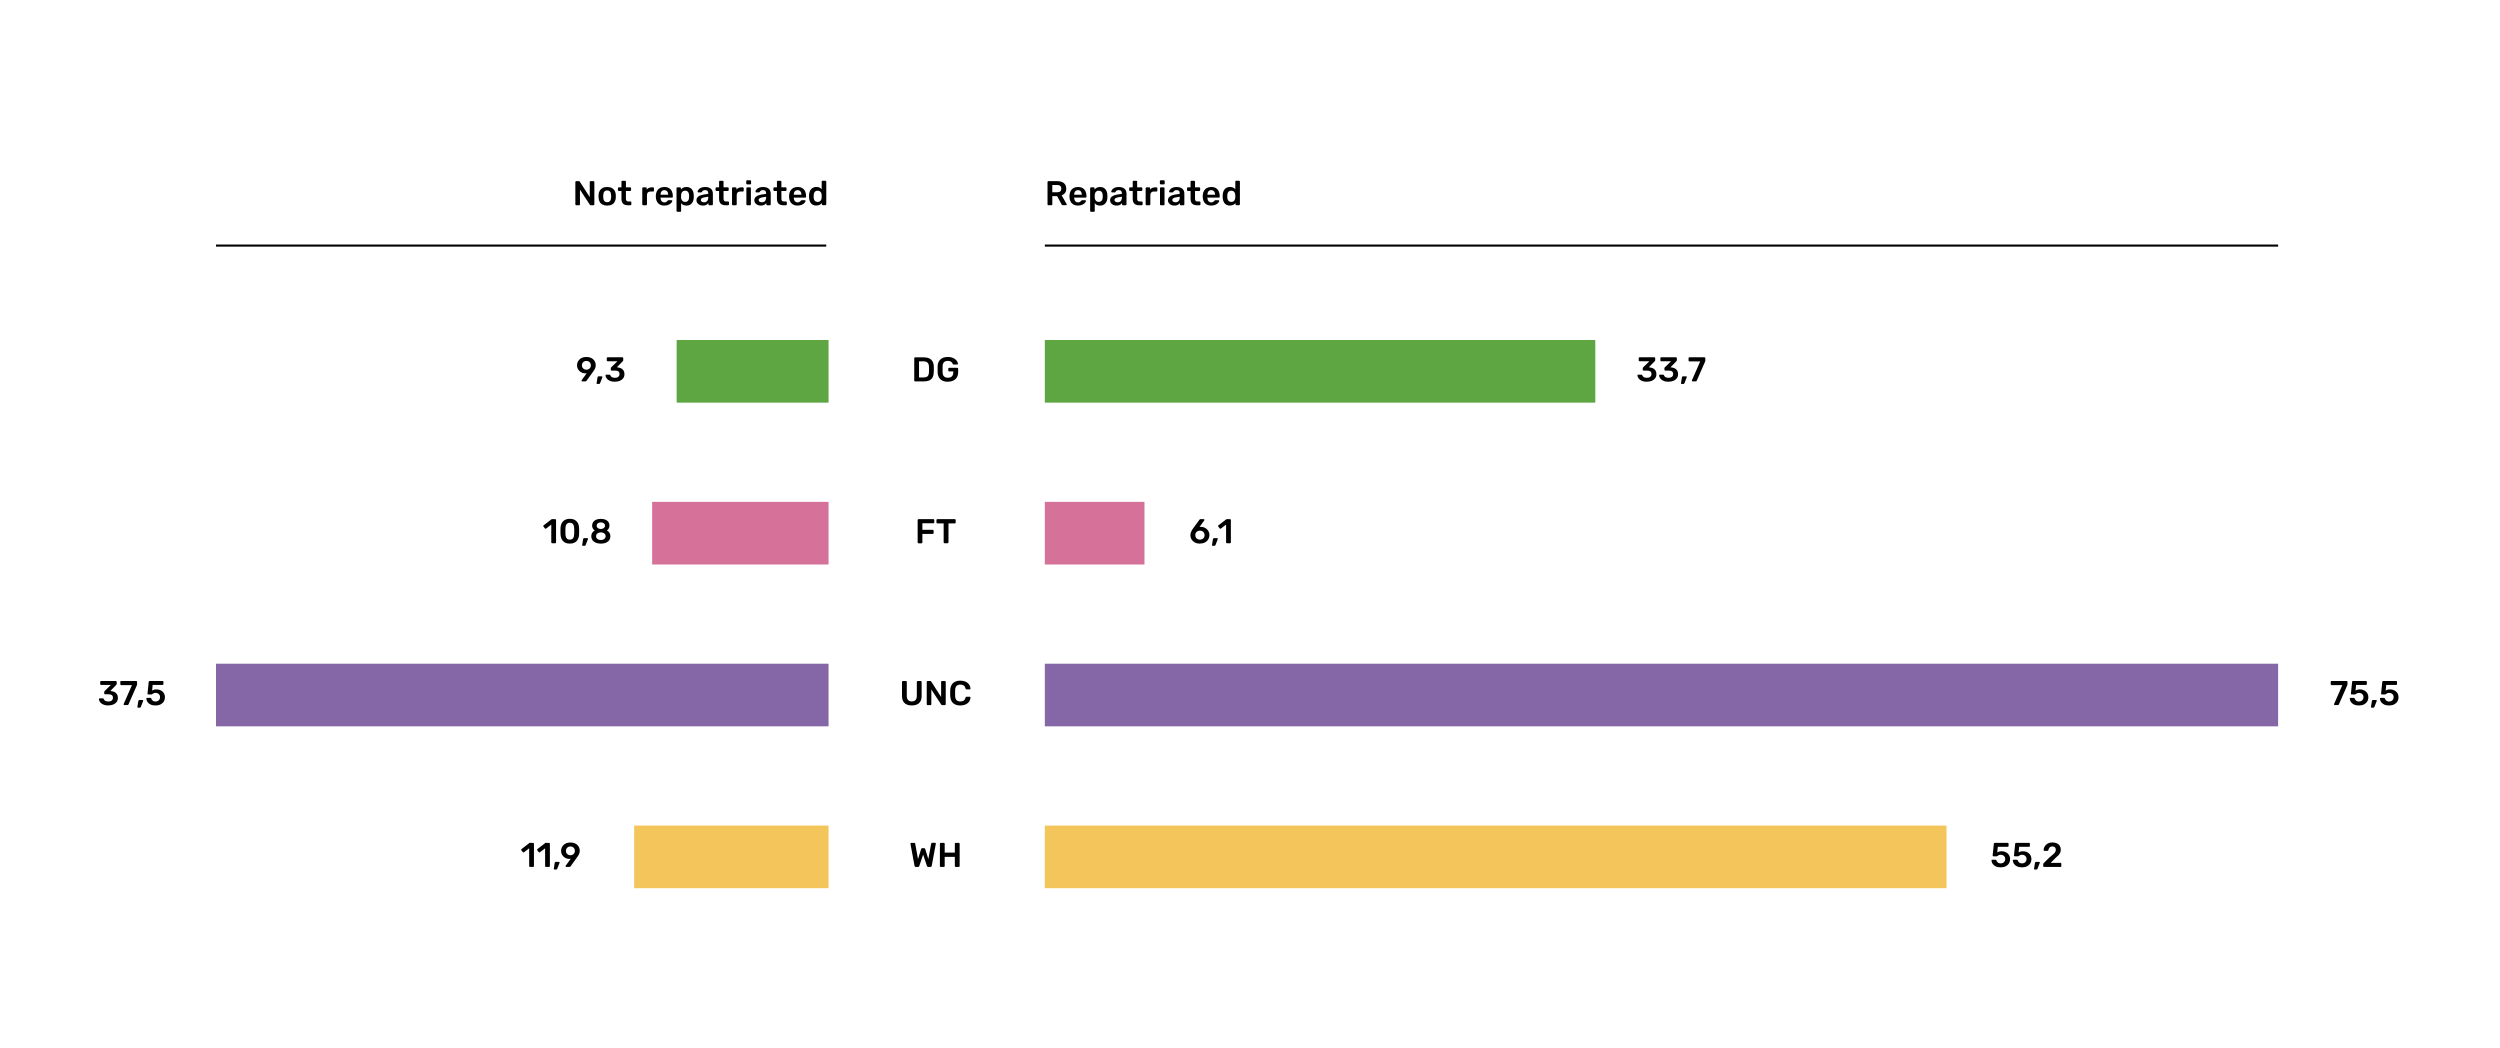 <?xml version="1.0" encoding="UTF-8"?>
<svg id="Layer_1" data-name="Layer 1" xmlns="http://www.w3.org/2000/svg" width="1200" height="503.18" viewBox="0 0 1200 503.18">
  <defs>
    <style>
      .cls-1 {
        fill: #8567a8;
      }

      .cls-1, .cls-2, .cls-3, .cls-4, .cls-5 {
        stroke-width: 0px;
      }

      .cls-2 {
        fill: #f3c55a;
      }

      .cls-3 {
        fill: #000;
      }

      .cls-6 {
        fill: none;
        stroke: #000;
        stroke-miterlimit: 10;
      }

      .cls-4 {
        fill: #d67199;
      }

      .cls-7 {
        isolation: isolate;
      }

      .cls-5 {
        fill: #5ea642;
      }
    </style>
  </defs>
  <g>
    <rect id="Not_Repatriated_-_DG" data-name="Not_Repatriated - DG" class="cls-5" x="324.79" y="163.21" width="72.92" height="30.06"/>
    <rect id="Repatriated_-_DG" data-name="Repatriated - DG" class="cls-5" x="501.52" y="163.21" width="264.23" height="30.06"/>
    <g class="cls-7">
      <path class="cls-3" d="M439.24,183.08c-.11,0-.2-.04-.28-.12s-.12-.17-.12-.28v-10.75c0-.12.04-.22.12-.3.08-.08.17-.12.28-.12h4.03c1.11,0,2.03.17,2.75.51s1.27.85,1.63,1.52c.37.67.56,1.49.57,2.46.02.49.03.91.03,1.29s-.01.8-.03,1.27c-.02,1.02-.21,1.87-.56,2.54-.35.67-.88,1.16-1.59,1.49-.71.33-1.62.49-2.72.49h-4.11ZM441.14,181.18h2.13c.62,0,1.12-.09,1.5-.26s.67-.46.85-.85c.18-.39.28-.91.29-1.54.01-.33.02-.62.02-.87,0-.25,0-.5,0-.74,0-.25-.01-.53-.02-.85-.02-.9-.25-1.57-.68-2-.43-.43-1.11-.64-2.05-.64h-2.05v7.76Z"/>
      <path class="cls-3" d="M454.95,183.24c-1.01,0-1.87-.18-2.59-.53-.71-.35-1.26-.86-1.65-1.53-.39-.67-.6-1.46-.64-2.39-.01-.47-.02-.98-.02-1.53s0-1.06.02-1.54c.03-.91.24-1.7.64-2.35s.95-1.15,1.67-1.5,1.58-.53,2.57-.53c.8,0,1.51.11,2.11.32s1.11.49,1.51.83c.4.34.7.7.91,1.08.2.39.31.74.32,1.07.01.1-.02.18-.08.25s-.16.1-.26.1h-1.7c-.11,0-.19-.02-.25-.07s-.1-.11-.15-.2c-.09-.23-.23-.46-.41-.69-.19-.23-.44-.42-.76-.57-.32-.15-.73-.23-1.24-.23-.75,0-1.35.2-1.79.59-.45.4-.69,1.05-.72,1.97-.03.96-.03,1.93,0,2.91.03.94.28,1.61.74,2.01.46.41,1.06.61,1.81.61.5,0,.94-.09,1.33-.26.39-.18.7-.45.92-.83.23-.37.34-.85.34-1.44v-.51h-2.01c-.11,0-.2-.04-.28-.12s-.12-.18-.12-.3v-.88c0-.12.04-.22.12-.3.08-.08.17-.12.28-.12h3.95c.12,0,.22.04.29.12.07.08.11.18.11.3v1.73c0,.93-.2,1.72-.6,2.4-.4.67-.97,1.19-1.72,1.55-.74.36-1.62.55-2.64.55Z"/>
    </g>
    <g class="cls-7">
      <path class="cls-3" d="M790.51,183.24c-.77,0-1.44-.09-2-.28-.56-.19-1.03-.43-1.4-.74s-.65-.63-.83-.99c-.19-.36-.29-.71-.3-1.07,0-.1.04-.18.11-.24.07-.06.16-.09.26-.09h1.49c.11,0,.2.02.28.07.08.04.14.13.2.26.1.3.26.53.49.71s.49.3.78.37.61.11.94.11c.66,0,1.19-.16,1.58-.47.39-.31.59-.76.59-1.35s-.18-1-.54-1.26c-.36-.26-.87-.39-1.52-.39h-1.7c-.12,0-.22-.04-.3-.11s-.12-.17-.12-.29v-.69c0-.11.02-.21.07-.29.05-.08.1-.15.16-.21l2.96-2.89h-4.72c-.12,0-.22-.04-.29-.12-.07-.08-.11-.17-.11-.28v-1.09c0-.12.04-.22.11-.3.07-.08.17-.12.29-.12h7.09c.12,0,.22.04.3.12.08.08.12.18.12.3v.99c0,.1-.02.19-.06.26-.04.08-.09.14-.15.2l-2.86,2.94.2.02c.67.06,1.27.21,1.79.45s.93.61,1.22,1.08c.29.47.44,1.07.44,1.78s-.2,1.39-.59,1.92-.93.94-1.61,1.23c-.68.29-1.47.43-2.35.43Z"/>
      <path class="cls-3" d="M800.91,183.24c-.77,0-1.44-.09-2-.28-.56-.19-1.03-.43-1.4-.74s-.65-.63-.83-.99c-.19-.36-.29-.71-.3-1.07,0-.1.04-.18.11-.24.07-.06.16-.09.26-.09h1.49c.11,0,.2.02.28.07.08.04.14.13.2.26.1.3.26.53.49.71s.49.3.78.37.61.11.94.11c.66,0,1.19-.16,1.58-.47.39-.31.59-.76.59-1.35s-.18-1-.54-1.26c-.36-.26-.87-.39-1.52-.39h-1.7c-.12,0-.22-.04-.3-.11s-.12-.17-.12-.29v-.69c0-.11.02-.21.07-.29.05-.08.1-.15.16-.21l2.96-2.89h-4.72c-.12,0-.22-.04-.29-.12-.07-.08-.11-.17-.11-.28v-1.09c0-.12.04-.22.11-.3.07-.08.17-.12.29-.12h7.09c.12,0,.22.04.3.12.08.08.12.18.12.3v.99c0,.1-.02.19-.06.26-.04.08-.09.14-.15.2l-2.86,2.94.2.02c.67.06,1.27.21,1.79.45s.93.61,1.22,1.08c.29.47.44,1.07.44,1.78s-.2,1.39-.59,1.92-.93.94-1.61,1.23c-.68.29-1.47.43-2.35.43Z"/>
      <path class="cls-3" d="M807.17,184.32c-.1,0-.18-.03-.23-.1s-.08-.15-.07-.25l.45-2.81c.02-.14.07-.27.16-.37s.21-.16.37-.16h1.52c.09,0,.16.03.22.09.05.06.08.13.08.22,0,.08-.02.15-.05.21l-1.06,2.74c-.04.11-.11.21-.19.29-.08.08-.2.12-.36.12h-.84Z"/>
      <path class="cls-3" d="M812.44,183.08c-.1,0-.18-.04-.25-.11-.07-.07-.1-.16-.1-.26,0-.04.01-.09.03-.15l3.98-9.08h-5.19c-.12,0-.22-.04-.29-.12-.07-.08-.11-.17-.11-.28v-1.16c0-.12.04-.22.11-.3.07-.08.17-.12.29-.12h7.25c.12,0,.22.04.29.12.07.08.11.18.11.3v1.02c0,.15-.02.28-.04.39-.03.1-.06.21-.11.32l-3.95,9.02c-.03.08-.09.16-.17.26-.08.09-.2.14-.36.14h-1.5Z"/>
    </g>
    <g class="cls-7">
      <path class="cls-3" d="M279.47,183.08c-.1,0-.18-.04-.25-.11-.07-.07-.1-.16-.1-.26,0-.05,0-.1.02-.13.02-.03.03-.06.04-.08l2.43-3.35c-.21.06-.44.08-.68.07-.56-.01-1.08-.12-1.56-.32-.48-.2-.9-.48-1.25-.83s-.64-.75-.84-1.21c-.2-.46-.31-.96-.31-1.49,0-.5.09-.98.28-1.46s.47-.91.84-1.3c.37-.39.83-.69,1.39-.92.56-.23,1.21-.34,1.96-.34s1.39.11,1.95.31c.56.21,1.03.5,1.41.87.38.37.67.79.86,1.26s.29.97.29,1.5c0,.47-.08.91-.23,1.32-.16.41-.34.78-.57,1.11-.23.34-.45.66-.67.98l-2.91,4.03c-.04.06-.11.12-.19.21-.08.08-.21.12-.37.12h-1.54ZM281.46,177.46c.4,0,.76-.09,1.08-.26s.58-.41.78-.73c.19-.31.29-.69.29-1.11s-.1-.82-.29-1.13c-.19-.31-.46-.56-.78-.73-.33-.17-.69-.26-1.07-.26s-.76.09-1.08.26-.58.41-.78.73-.29.69-.29,1.13.1.8.29,1.11c.19.31.45.56.78.73s.69.26,1.08.26Z"/>
      <path class="cls-3" d="M286.66,184.32c-.1,0-.18-.03-.23-.1s-.08-.15-.07-.25l.45-2.81c.02-.14.07-.27.16-.37s.21-.16.37-.16h1.52c.09,0,.16.03.22.09.05.06.08.13.08.22,0,.08-.02.15-.05.21l-1.06,2.74c-.04.11-.11.21-.19.29-.08.08-.2.12-.36.12h-.84Z"/>
      <path class="cls-3" d="M295.17,183.24c-.77,0-1.44-.09-2-.28-.56-.19-1.03-.43-1.4-.74s-.65-.63-.83-.99c-.19-.36-.29-.71-.3-1.07,0-.1.04-.18.11-.24.07-.06.16-.09.26-.09h1.49c.11,0,.2.02.28.07.08.04.14.13.2.26.1.3.26.53.49.71s.49.3.78.37.61.11.94.11c.66,0,1.19-.16,1.58-.47.39-.31.59-.76.59-1.35s-.18-1-.54-1.26c-.36-.26-.87-.39-1.52-.39h-1.7c-.12,0-.22-.04-.3-.11s-.12-.17-.12-.29v-.69c0-.11.02-.21.07-.29.05-.08.1-.15.16-.21l2.96-2.89h-4.72c-.12,0-.22-.04-.29-.12-.07-.08-.11-.17-.11-.28v-1.09c0-.12.04-.22.11-.3.07-.08.17-.12.29-.12h7.09c.12,0,.22.04.3.12.08.08.12.18.12.3v.99c0,.1-.02.19-.06.26-.04.08-.09.14-.15.2l-2.86,2.94.2.02c.67.06,1.27.21,1.79.45s.93.61,1.22,1.08c.29.47.44,1.07.44,1.78s-.2,1.39-.59,1.92-.93.94-1.61,1.23c-.68.29-1.47.43-2.35.43Z"/>
    </g>
  </g>
  <g>
    <rect id="Not_Repatriated_-_FT" data-name="Not_Repatriated - FT" class="cls-4" x="313.03" y="240.9" width="84.68" height="30.06"/>
    <rect id="Repatriated_-_FT" data-name="Repatriated - FT" class="cls-4" x="501.52" y="240.9" width="47.83" height="30.06"/>
    <g class="cls-7">
      <path class="cls-3" d="M575.99,260.93c-.95,0-1.76-.18-2.44-.54-.68-.36-1.21-.84-1.59-1.45-.38-.61-.56-1.3-.56-2.06,0-.34.04-.67.13-.99.09-.32.2-.62.35-.91.14-.29.28-.54.42-.77.14-.23.26-.4.37-.54l3.02-4.15c.04-.06.11-.12.2-.21.09-.08.21-.12.36-.12h1.54c.1,0,.18.04.25.11s.1.16.1.26c0,.04,0,.09-.02.12-.02.04-.04.07-.06.09l-2.31,3.2c.1-.03.22-.06.35-.07s.25-.02.36-.02c.55.01,1.07.12,1.57.32.5.2.93.48,1.3.83.38.35.67.77.88,1.24.22.47.32.99.32,1.55,0,.73-.18,1.4-.54,2.02-.36.62-.88,1.12-1.56,1.49-.68.37-1.49.56-2.44.56ZM575.97,259.03c.4,0,.76-.08,1.1-.25s.61-.41.82-.73.31-.72.31-1.19-.1-.85-.31-1.17-.48-.56-.82-.73c-.34-.17-.7-.25-1.1-.25s-.76.08-1.1.25c-.34.16-.61.41-.82.73s-.31.71-.31,1.17.1.87.31,1.19.48.56.82.73c.34.17.7.25,1.1.25Z"/>
      <path class="cls-3" d="M582.06,262c-.1,0-.18-.03-.23-.1s-.08-.15-.07-.25l.45-2.81c.02-.14.07-.27.16-.37s.21-.16.37-.16h1.52c.09,0,.16.03.22.09.05.06.08.13.08.22,0,.08-.02.15-.05.21l-1.06,2.74c-.04.11-.11.21-.19.29-.08.08-.2.12-.36.12h-.84Z"/>
      <path class="cls-3" d="M588.92,260.76c-.12,0-.22-.04-.29-.12-.07-.08-.11-.17-.11-.28v-8.56l-2.51,1.93c-.1.07-.2.09-.3.07-.1-.02-.19-.07-.26-.17l-.69-.89c-.07-.1-.09-.2-.08-.31s.08-.2.17-.26l3.7-2.86c.07-.05.13-.09.2-.1.07-.01.14-.02.22-.02h1.45c.11,0,.2.04.28.12.08.08.12.17.12.28v10.77c0,.11-.04.2-.12.28s-.17.12-.28.12h-1.5Z"/>
    </g>
    <g class="cls-7">
      <path class="cls-3" d="M440.87,260.76c-.11,0-.2-.04-.28-.12s-.12-.17-.12-.28v-10.75c0-.12.04-.22.12-.3.08-.08.17-.12.28-.12h7.17c.12,0,.22.04.3.12.08.08.12.18.12.3v1.16c0,.12-.04.22-.12.29s-.18.11-.3.11h-5.3v3.14h4.97c.12,0,.22.04.3.12s.12.18.12.3v1.16c0,.11-.04.2-.12.28-.08.08-.18.12-.3.12h-4.97v4.1c0,.11-.04.2-.12.28s-.18.12-.3.12h-1.45Z"/>
      <path class="cls-3" d="M453.35,260.76c-.11,0-.2-.04-.28-.12s-.12-.17-.12-.28v-9.13h-3.06c-.11,0-.2-.04-.28-.12s-.12-.17-.12-.28v-1.22c0-.12.04-.22.12-.3.08-.08.17-.12.28-.12h8.42c.12,0,.22.04.3.12.08.08.12.18.12.3v1.22c0,.11-.04.2-.12.28s-.18.12-.3.12h-3.04v9.13c0,.11-.04.2-.12.28s-.18.12-.3.12h-1.52Z"/>
    </g>
    <g class="cls-7">
      <path class="cls-3" d="M265.01,260.76c-.12,0-.22-.04-.29-.12-.07-.08-.11-.17-.11-.28v-8.56l-2.51,1.93c-.1.07-.2.09-.3.07-.1-.02-.19-.07-.26-.17l-.69-.89c-.07-.1-.09-.2-.08-.31s.08-.2.17-.26l3.7-2.86c.07-.05.13-.09.2-.1.07-.01.14-.02.22-.02h1.45c.11,0,.2.04.28.12.08.08.12.17.12.28v10.77c0,.11-.04.2-.12.28s-.17.12-.28.12h-1.5Z"/>
      <path class="cls-3" d="M273.5,260.93c-.78,0-1.45-.12-2-.35-.55-.23-1-.55-1.35-.96-.35-.41-.62-.88-.79-1.41s-.28-1.1-.31-1.71c-.01-.3-.02-.62-.02-.98,0-.36,0-.72,0-1.08,0-.36.01-.7.02-1.01.02-.61.13-1.18.31-1.71.19-.53.46-1,.82-1.4.36-.4.81-.71,1.36-.94.55-.23,1.21-.35,1.97-.35s1.43.12,1.98.35c.55.23,1.01.55,1.36.94.36.4.63.86.81,1.4.18.53.28,1.1.3,1.71.02.31.03.64.03,1.01v1.08c0,.36-.01.69-.03.98-.02.61-.12,1.18-.3,1.71-.18.53-.44,1-.79,1.41s-.81.73-1.36.96c-.56.23-1.22.35-2.01.35ZM273.5,259.03c.72,0,1.24-.23,1.58-.7.34-.47.51-1.1.52-1.91.02-.32.03-.64.03-.97v-.98c0-.33-.01-.64-.03-.94-.01-.78-.18-1.41-.52-1.89-.34-.48-.86-.72-1.58-.72s-1.23.24-1.56.72-.52,1.11-.54,1.89c0,.3,0,.61,0,.94,0,.33,0,.66,0,.98,0,.33,0,.65,0,.97.02.8.2,1.44.54,1.91.34.47.86.7,1.55.7Z"/>
      <path class="cls-3" d="M279.74,262c-.1,0-.18-.03-.23-.1s-.08-.15-.07-.25l.45-2.81c.02-.14.07-.27.16-.37s.21-.16.37-.16h1.52c.09,0,.16.03.22.09.05.06.08.13.08.22,0,.08-.02.15-.05.21l-1.06,2.74c-.04.11-.11.21-.19.29-.08.08-.2.12-.36.12h-.84Z"/>
      <path class="cls-3" d="M288.41,260.93c-.73,0-1.38-.09-1.95-.26-.57-.18-1.05-.42-1.45-.74-.39-.32-.69-.69-.89-1.12-.2-.43-.31-.91-.31-1.44,0-.64.16-1.19.47-1.66.31-.47.72-.83,1.23-1.08-.41-.25-.72-.58-.95-.97-.23-.4-.34-.86-.34-1.39,0-.64.16-1.2.49-1.68.33-.48.8-.86,1.42-1.13.62-.27,1.38-.41,2.27-.41s1.65.14,2.26.41,1.08.64,1.4,1.12c.32.48.48,1.04.48,1.68,0,.53-.11.99-.33,1.39-.22.4-.53.73-.92.99.52.24.93.6,1.24,1.08.31.48.46,1.04.46,1.68,0,.69-.18,1.31-.54,1.84-.36.53-.88.95-1.57,1.26-.69.3-1.52.45-2.49.45ZM288.41,259.21c.43,0,.82-.07,1.16-.22.35-.15.62-.36.83-.64.2-.28.31-.6.31-.97s-.1-.71-.31-.98c-.2-.27-.48-.48-.83-.63-.35-.15-.74-.22-1.16-.22s-.82.07-1.16.22c-.35.15-.62.36-.83.63-.2.27-.31.6-.31.98s.1.7.31.97c.2.28.48.49.83.64.35.15.74.22,1.16.22ZM288.41,253.91c.36-.01.7-.08,1-.22.3-.13.54-.31.73-.55.18-.23.27-.5.27-.81s-.09-.6-.26-.83-.41-.42-.71-.55-.65-.2-1.03-.2-.73.07-1.03.2-.54.32-.71.55-.26.52-.26.83.09.59.26.83.41.41.71.55.65.2,1.03.2Z"/>
    </g>
  </g>
  <g>
    <rect id="Not_Repatriated_-_UNC" data-name="Not_Repatriated - UNC" class="cls-1" x="103.68" y="318.58" width="294.03" height="30.06"/>
    <rect id="Repatriated_-_UNC" data-name="Repatriated - UNC" class="cls-1" x="501.52" y="318.58" width="591.98" height="30.06"/>
    <g class="cls-7">
      <path class="cls-3" d="M437.67,338.62c-.96,0-1.79-.16-2.49-.49-.71-.32-1.25-.83-1.64-1.5-.38-.68-.58-1.54-.58-2.6v-6.72c0-.12.04-.22.12-.3.08-.08.17-.12.28-.12h1.5c.12,0,.22.04.29.12.07.08.11.18.11.3v6.72c0,.9.22,1.57.64,2.01.43.44,1.02.65,1.77.65s1.33-.22,1.76-.65c.42-.44.64-1.1.64-2.01v-6.72c0-.12.04-.22.12-.3.08-.08.18-.12.3-.12h1.49c.12,0,.22.04.29.12.07.08.11.18.11.3v6.72c0,1.06-.19,1.92-.57,2.6s-.92,1.18-1.62,1.5-1.53.49-2.5.49Z"/>
      <path class="cls-3" d="M445.23,338.45c-.11,0-.2-.04-.28-.12s-.12-.17-.12-.28v-10.75c0-.12.04-.22.12-.3.08-.08.17-.12.28-.12h1.27c.15,0,.27.04.34.11.07.07.12.12.14.16l4.76,7.4v-7.25c0-.12.04-.22.11-.3.07-.08.17-.12.29-.12h1.39c.12,0,.22.04.3.12.08.08.12.18.12.3v10.74c0,.12-.04.22-.12.3s-.17.12-.28.12h-1.29c-.16,0-.26-.04-.33-.12s-.12-.13-.15-.15l-4.74-7.23v7.1c0,.11-.04.2-.12.28s-.18.12-.3.12h-1.39Z"/>
      <path class="cls-3" d="M460.97,338.62c-1.02,0-1.89-.18-2.6-.54-.71-.36-1.25-.87-1.63-1.54-.37-.67-.58-1.47-.63-2.4-.01-.45-.02-.94-.02-1.45s0-1.01.02-1.49c.04-.93.26-1.72.64-2.4.38-.67.92-1.19,1.63-1.54.71-.36,1.57-.54,2.59-.54.75,0,1.42.1,2.01.3.6.2,1.1.47,1.52.82.42.35.74.75.97,1.21.23.46.35.96.36,1.5.01.1-.02.18-.09.25-.07.07-.16.1-.26.1h-1.57c-.12,0-.22-.03-.3-.09-.08-.06-.13-.16-.16-.31-.18-.73-.48-1.22-.91-1.49-.43-.26-.96-.4-1.6-.4-.74,0-1.33.21-1.77.62-.44.41-.68,1.09-.71,2.04-.03.9-.03,1.83,0,2.78.03.95.27,1.63.71,2.04.44.41,1.03.62,1.77.62.64,0,1.18-.13,1.61-.4.43-.27.74-.76.9-1.48.03-.15.09-.26.16-.31.08-.05.18-.08.3-.08h1.57c.1,0,.18.03.26.1.07.07.1.15.09.25-.01.54-.13,1.04-.36,1.5-.23.46-.56.87-.97,1.21-.42.35-.93.62-1.52.82-.59.2-1.27.3-2.01.3Z"/>
    </g>
    <g class="cls-7">
      <path class="cls-3" d="M1120.67,338.45c-.1,0-.18-.04-.25-.11-.07-.07-.1-.16-.1-.26,0-.04.01-.09.03-.15l3.98-9.08h-5.19c-.12,0-.22-.04-.29-.12-.07-.08-.11-.17-.11-.28v-1.16c0-.12.04-.22.11-.3.07-.08.17-.12.29-.12h7.25c.12,0,.22.04.29.12.07.08.11.18.11.3v1.02c0,.15-.02.28-.04.39-.03.1-.06.21-.11.32l-3.95,9.02c-.03.08-.09.16-.17.26-.08.09-.2.14-.36.14h-1.5Z"/>
      <path class="cls-3" d="M1132.3,338.63c-.95,0-1.75-.16-2.4-.47-.65-.31-1.14-.72-1.48-1.23-.34-.51-.52-1.05-.54-1.62-.01-.1.02-.18.09-.24.07-.06.16-.09.26-.09h1.54c.12,0,.22.02.31.07.08.05.15.14.19.26.11.33.27.6.47.81.2.21.44.36.71.46.27.1.55.15.85.15.4,0,.76-.08,1.08-.24.33-.16.59-.4.79-.72s.3-.71.3-1.17c0-.41-.09-.76-.28-1.06-.19-.3-.44-.53-.77-.7s-.7-.26-1.11-.26c-.31,0-.56.04-.76.12s-.37.17-.5.26c-.14.1-.26.19-.36.26-.1.08-.22.12-.36.12h-1.52c-.1,0-.18-.04-.26-.11-.07-.07-.11-.16-.11-.26l.58-5.65c.01-.14.06-.25.15-.33.09-.08.19-.12.31-.12h6.21c.11,0,.2.04.28.12.08.08.12.17.12.28v1.11c0,.11-.04.2-.12.28-.08.08-.17.12-.28.12h-4.77l-.26,2.69c.2-.13.46-.26.79-.38.33-.12.79-.18,1.37-.18.53,0,1.03.09,1.51.26.48.17.91.42,1.28.74.37.32.67.72.88,1.17.21.46.32.98.32,1.56,0,.8-.19,1.5-.56,2.1-.37.6-.9,1.06-1.57,1.39-.67.33-1.47.5-2.38.5Z"/>
      <path class="cls-3" d="M1138.36,339.69c-.1,0-.18-.03-.23-.1s-.08-.15-.07-.25l.45-2.81c.02-.14.07-.27.16-.37s.21-.16.37-.16h1.52c.09,0,.16.03.22.09.05.06.08.13.08.22,0,.08-.02.15-.05.21l-1.06,2.74c-.04.11-.11.21-.19.29-.08.08-.2.12-.36.12h-.84Z"/>
      <path class="cls-3" d="M1146.78,338.63c-.95,0-1.75-.16-2.4-.47-.65-.31-1.14-.72-1.48-1.23-.34-.51-.52-1.05-.54-1.62-.01-.1.02-.18.09-.24.07-.06.16-.09.26-.09h1.54c.12,0,.22.02.31.07.08.05.15.14.19.26.11.33.27.6.47.81.2.21.44.36.71.46.27.1.55.15.85.15.4,0,.76-.08,1.08-.24.33-.16.59-.4.79-.72s.3-.71.3-1.17c0-.41-.09-.76-.28-1.06-.19-.3-.44-.53-.77-.7s-.7-.26-1.11-.26c-.31,0-.56.04-.76.12s-.37.17-.5.26c-.14.1-.26.19-.36.26-.1.08-.22.12-.36.12h-1.52c-.1,0-.18-.04-.26-.11-.07-.07-.11-.16-.11-.26l.58-5.65c.01-.14.06-.25.15-.33.09-.08.19-.12.31-.12h6.21c.11,0,.2.04.28.12.08.08.12.17.12.28v1.11c0,.11-.04.2-.12.28-.08.08-.17.12-.28.12h-4.77l-.26,2.69c.2-.13.46-.26.79-.38.33-.12.79-.18,1.37-.18.53,0,1.03.09,1.51.26.48.17.91.42,1.28.74.37.32.67.72.88,1.17.21.46.32.98.32,1.56,0,.8-.19,1.5-.56,2.1-.37.6-.9,1.06-1.57,1.39-.67.33-1.47.5-2.38.5Z"/>
    </g>
    <g class="cls-7">
      <path class="cls-3" d="M52.02,338.62c-.77,0-1.44-.09-2-.28-.56-.19-1.03-.43-1.4-.74s-.65-.63-.83-.99c-.19-.36-.29-.71-.3-1.07,0-.1.04-.18.11-.24.07-.06.16-.09.26-.09h1.49c.11,0,.2.02.28.07.08.04.14.13.2.26.1.3.26.53.49.71s.49.3.78.37.61.11.94.11c.66,0,1.19-.16,1.58-.47.39-.31.59-.76.59-1.35s-.18-1-.54-1.26c-.36-.26-.87-.39-1.52-.39h-1.7c-.12,0-.22-.04-.3-.11s-.12-.17-.12-.29v-.69c0-.11.02-.21.07-.29.05-.08.1-.15.16-.21l2.96-2.89h-4.72c-.12,0-.22-.04-.29-.12-.07-.08-.11-.17-.11-.28v-1.09c0-.12.04-.22.11-.3.07-.08.17-.12.29-.12h7.09c.12,0,.22.04.3.12.08.08.12.18.12.3v.99c0,.1-.02.19-.06.26-.04.08-.09.14-.15.2l-2.86,2.94.2.02c.67.06,1.27.21,1.79.45s.93.61,1.22,1.08c.29.47.44,1.07.44,1.78s-.2,1.39-.59,1.92-.93.94-1.61,1.23c-.68.29-1.47.43-2.35.43Z"/>
      <path class="cls-3" d="M59.68,338.45c-.1,0-.18-.04-.25-.11-.07-.07-.1-.16-.1-.26,0-.04.01-.09.03-.15l3.98-9.08h-5.19c-.12,0-.22-.04-.29-.12-.07-.08-.11-.17-.11-.28v-1.16c0-.12.04-.22.11-.3.07-.08.17-.12.29-.12h7.25c.12,0,.22.04.29.12.07.08.11.18.11.3v1.02c0,.15-.02.28-.04.39-.03.1-.06.21-.11.32l-3.95,9.02c-.03.08-.09.16-.17.26-.08.09-.2.14-.36.14h-1.5Z"/>
      <path class="cls-3" d="M66.24,339.69c-.1,0-.18-.03-.23-.1s-.08-.15-.07-.25l.45-2.81c.02-.14.07-.27.16-.37s.21-.16.37-.16h1.52c.09,0,.16.03.22.09.05.06.08.13.08.22,0,.08-.02.15-.05.21l-1.06,2.74c-.04.11-.11.21-.19.29-.08.08-.2.12-.36.12h-.84Z"/>
      <path class="cls-3" d="M74.66,338.63c-.95,0-1.75-.16-2.4-.47-.65-.31-1.14-.72-1.48-1.23-.34-.51-.52-1.05-.54-1.62-.01-.1.02-.18.09-.24.07-.06.16-.09.26-.09h1.54c.12,0,.22.02.31.07.08.05.15.14.19.26.11.33.27.6.47.81.2.21.44.36.71.46.27.1.55.15.85.15.4,0,.76-.08,1.08-.24.33-.16.59-.4.79-.72s.3-.71.3-1.17c0-.41-.09-.76-.28-1.06-.19-.3-.44-.53-.77-.7s-.7-.26-1.11-.26c-.31,0-.56.04-.76.12s-.37.17-.5.26c-.14.1-.26.19-.36.26-.1.08-.22.12-.36.12h-1.52c-.1,0-.18-.04-.26-.11-.07-.07-.11-.16-.11-.26l.58-5.65c.01-.14.06-.25.15-.33.09-.08.19-.12.31-.12h6.21c.11,0,.2.04.28.12.08.08.12.17.12.28v1.11c0,.11-.04.2-.12.28-.08.08-.17.12-.28.12h-4.77l-.26,2.69c.2-.13.46-.26.79-.38.33-.12.79-.18,1.37-.18.53,0,1.03.09,1.51.26.48.17.91.42,1.28.74.37.32.67.72.88,1.17.21.46.32.98.32,1.56,0,.8-.19,1.5-.56,2.1-.37.6-.9,1.06-1.57,1.39-.67.33-1.47.5-2.38.5Z"/>
    </g>
  </g>
  <g>
    <rect id="Not_Repatriated_-_WH" data-name="Not_Repatriated - WH" class="cls-2" x="304.4" y="396.27" width="93.31" height="30.06"/>
    <rect id="Repatriated_-_WH" data-name="Repatriated - WH" class="cls-2" x="501.52" y="396.27" width="432.81" height="30.06"/>
    <g class="cls-7">
      <path class="cls-3" d="M439.57,416.14c-.16,0-.3-.05-.39-.14-.09-.09-.16-.21-.19-.36l-1.97-10.59s0-.06,0-.08c0-.02,0-.04,0-.05,0-.1.04-.18.11-.25.07-.06.15-.1.24-.1h1.45c.28,0,.43.11.46.33l1.37,7.48,1.49-4.84c.03-.09.09-.18.17-.27.08-.09.21-.14.37-.14h.89c.18,0,.3.05.38.14.08.09.13.18.15.27l1.5,4.82,1.37-7.47c.03-.22.19-.33.46-.33h1.45c.09,0,.17.03.23.1.07.07.1.15.1.25v.05s0,.05-.02.08l-1.97,10.59c-.02.14-.08.26-.18.36-.1.09-.23.14-.4.14h-1.11c-.16,0-.29-.04-.39-.13s-.16-.18-.19-.28l-1.85-5.52-1.85,5.52c-.04.1-.11.19-.2.28-.09.09-.22.13-.4.13h-1.11Z"/>
      <path class="cls-3" d="M451.55,416.14c-.11,0-.2-.04-.28-.11-.08-.07-.12-.17-.12-.29v-10.75c0-.12.04-.22.12-.3s.17-.12.28-.12h1.5c.12,0,.22.04.29.12s.11.18.11.3v4.26h4.87v-4.26c0-.12.04-.22.12-.3s.17-.12.28-.12h1.49c.12,0,.22.04.3.12s.12.18.12.3v10.75c0,.11-.04.2-.12.28s-.18.12-.3.12h-1.49c-.11,0-.2-.04-.28-.12s-.12-.17-.12-.28v-4.43h-4.87v4.43c0,.11-.04.2-.11.28s-.17.12-.29.12h-1.5Z"/>
    </g>
    <g class="cls-7">
      <path class="cls-3" d="M254.4,416.14c-.12,0-.22-.04-.29-.12-.07-.08-.11-.17-.11-.28v-8.56l-2.51,1.93c-.1.07-.2.09-.3.07-.1-.02-.19-.07-.26-.17l-.69-.89c-.07-.1-.09-.2-.08-.31.02-.11.08-.2.17-.26l3.7-2.86c.07-.06.13-.09.2-.1s.14-.02.22-.02h1.45c.11,0,.2.04.28.12s.12.17.12.28v10.77c0,.11-.04.2-.12.28s-.17.12-.28.12h-1.5Z"/>
      <path class="cls-3" d="M262.05,416.14c-.12,0-.22-.04-.29-.12-.07-.08-.11-.17-.11-.28v-8.56l-2.51,1.93c-.1.07-.2.09-.3.07-.1-.02-.19-.07-.26-.17l-.69-.89c-.07-.1-.09-.2-.08-.31.02-.11.08-.2.17-.26l3.7-2.86c.07-.06.13-.09.2-.1s.14-.02.22-.02h1.45c.11,0,.2.04.28.12s.12.17.12.28v10.77c0,.11-.04.2-.12.28s-.17.12-.28.12h-1.5Z"/>
      <path class="cls-3" d="M266.11,417.38c-.1,0-.18-.03-.23-.1s-.08-.15-.07-.25l.45-2.81c.02-.14.07-.27.16-.37s.21-.16.37-.16h1.52c.09,0,.16.03.22.09.05.06.08.14.08.22,0,.08-.02.15-.05.22l-1.06,2.74c-.04.11-.11.21-.19.29-.08.08-.2.12-.36.12h-.84Z"/>
      <path class="cls-3" d="M271.81,416.14c-.1,0-.18-.04-.25-.11-.07-.07-.1-.16-.1-.26,0-.06,0-.1.02-.13l.04-.08,2.43-3.35c-.21.05-.44.08-.68.07-.56-.01-1.08-.12-1.56-.32-.48-.2-.9-.48-1.25-.83s-.64-.75-.84-1.21c-.2-.46-.31-.95-.31-1.49,0-.5.09-.98.28-1.46.19-.48.47-.91.84-1.3.37-.39.83-.69,1.39-.92.56-.23,1.21-.34,1.96-.34s1.39.1,1.95.31,1.03.5,1.41.87c.38.37.67.79.86,1.26.19.47.29.97.29,1.5,0,.47-.08.91-.23,1.32-.16.41-.34.78-.57,1.11-.23.34-.45.66-.67.98l-2.91,4.03c-.04.06-.11.12-.19.21-.08.08-.21.12-.37.12h-1.54ZM273.79,410.52c.4,0,.76-.08,1.08-.26.32-.17.58-.41.78-.73.19-.31.29-.69.29-1.11s-.1-.82-.29-1.13c-.19-.31-.46-.56-.78-.73-.33-.17-.69-.26-1.07-.26s-.76.08-1.08.26-.58.41-.78.73-.29.69-.29,1.13.1.8.29,1.11.45.56.78.73c.32.17.69.26,1.08.26Z"/>
    </g>
    <g class="cls-7">
      <path class="cls-3" d="M960.33,416.32c-.95,0-1.75-.16-2.4-.47-.65-.31-1.14-.72-1.48-1.23-.34-.51-.52-1.05-.54-1.62-.01-.1.02-.18.09-.24.07-.06.16-.09.26-.09h1.54c.12,0,.22.02.31.08.08.05.15.13.19.26.11.33.27.6.47.81.2.21.44.36.71.46.27.1.55.15.85.15.4,0,.76-.08,1.08-.24.33-.16.59-.4.79-.72s.3-.71.3-1.17c0-.41-.09-.76-.28-1.06-.19-.3-.44-.53-.77-.7s-.7-.26-1.11-.26c-.31,0-.56.04-.76.12s-.37.16-.5.26c-.14.1-.26.19-.36.26s-.22.12-.36.12h-1.52c-.1,0-.18-.04-.26-.11s-.11-.16-.11-.26l.58-5.65c.01-.14.06-.25.15-.33s.19-.12.31-.12h6.21c.11,0,.2.04.28.12s.12.17.12.28v1.11c0,.11-.04.2-.12.28s-.17.12-.28.12h-4.77l-.26,2.69c.2-.13.46-.26.79-.38s.79-.18,1.37-.18c.53,0,1.03.08,1.51.26.48.17.91.42,1.28.74s.67.72.88,1.17c.21.46.32.98.32,1.56,0,.8-.19,1.5-.56,2.1-.37.59-.9,1.06-1.57,1.39-.67.33-1.47.5-2.38.5Z"/>
      <path class="cls-3" d="M970.57,416.32c-.95,0-1.75-.16-2.4-.47-.65-.31-1.14-.72-1.48-1.23-.34-.51-.52-1.05-.54-1.62-.01-.1.02-.18.09-.24.07-.06.16-.09.26-.09h1.54c.12,0,.22.02.31.08.08.05.15.13.19.26.11.33.27.6.47.81.2.21.44.36.71.46.27.1.55.15.85.15.4,0,.76-.08,1.08-.24.33-.16.59-.4.79-.72s.3-.71.3-1.17c0-.41-.09-.76-.28-1.06-.19-.3-.44-.53-.77-.7s-.7-.26-1.11-.26c-.31,0-.56.04-.76.12s-.37.16-.5.26c-.14.1-.26.19-.36.26s-.22.12-.36.12h-1.52c-.1,0-.18-.04-.26-.11s-.11-.16-.11-.26l.58-5.65c.01-.14.06-.25.15-.33s.19-.12.31-.12h6.21c.11,0,.2.04.28.12s.12.17.12.28v1.11c0,.11-.04.2-.12.28s-.17.12-.28.12h-4.77l-.26,2.69c.2-.13.46-.26.79-.38s.79-.18,1.37-.18c.53,0,1.03.08,1.51.26.48.17.91.42,1.28.74s.67.72.88,1.17c.21.46.32.98.32,1.56,0,.8-.19,1.5-.56,2.1-.37.59-.9,1.06-1.57,1.39-.67.33-1.47.5-2.38.5Z"/>
      <path class="cls-3" d="M976.63,417.38c-.1,0-.18-.03-.23-.1s-.08-.15-.07-.25l.45-2.81c.02-.14.07-.27.16-.37s.21-.16.37-.16h1.52c.09,0,.16.03.22.09.05.06.08.14.08.22,0,.08-.02.15-.05.22l-1.06,2.74c-.04.11-.11.21-.19.29-.08.08-.2.12-.36.12h-.84Z"/>
      <path class="cls-3" d="M981.14,416.14c-.11,0-.2-.04-.28-.12-.08-.08-.12-.17-.12-.28v-.84c0-.1.02-.22.08-.36.05-.14.16-.28.34-.42l2.61-2.59c.73-.57,1.31-1.06,1.76-1.46.45-.4.77-.77.97-1.11.2-.34.3-.67.3-1,0-.5-.13-.9-.4-1.21-.27-.31-.7-.46-1.28-.46-.39,0-.71.08-.97.24s-.47.37-.62.64c-.15.26-.25.56-.3.88-.02.14-.08.24-.18.3-.1.06-.2.08-.3.08h-1.47c-.1,0-.18-.03-.25-.1s-.1-.14-.1-.23c.01-.47.11-.93.3-1.38s.46-.84.82-1.19c.36-.35.8-.63,1.31-.84.52-.21,1.1-.31,1.75-.31.91,0,1.67.16,2.27.46s1.05.73,1.35,1.25c.3.53.45,1.12.45,1.78,0,.52-.1.99-.3,1.43-.2.44-.48.85-.86,1.26-.37.4-.83.81-1.35,1.23l-2.35,2.38h4.71c.12,0,.22.04.29.11.07.07.11.17.11.29v1.17c0,.11-.04.2-.11.28-.07.08-.17.12-.29.12h-7.9Z"/>
    </g>
  </g>
  <g>
    <path class="cls-3" d="M503.21,98.52c-.11,0-.2-.04-.28-.12s-.12-.17-.12-.28v-10.75c0-.12.04-.22.12-.3.08-.08.17-.12.28-.12h4.28c1.33,0,2.38.31,3.15.93s1.16,1.51,1.16,2.69c0,.82-.2,1.49-.6,2.03-.4.54-.94.93-1.61,1.17l2.41,4.21c.03.07.05.13.05.18,0,.1-.04.18-.11.25-.07.07-.15.1-.24.1h-1.5c-.19,0-.33-.05-.43-.15-.1-.1-.18-.2-.23-.3l-2.13-3.91h-2.3v3.96c0,.11-.04.2-.11.28s-.17.12-.29.12h-1.5ZM505.1,92.29h2.33c.67,0,1.17-.15,1.5-.45.33-.3.5-.73.5-1.28s-.16-.98-.49-1.3-.83-.47-1.51-.47h-2.33v3.5Z"/>
    <path class="cls-3" d="M517.43,98.68c-1.22,0-2.19-.35-2.91-1.06-.72-.7-1.1-1.71-1.16-3.01-.01-.11-.02-.25-.02-.42s0-.31.02-.4c.04-.84.23-1.56.57-2.16.34-.6.8-1.06,1.4-1.39.6-.32,1.29-.49,2.1-.49.89,0,1.64.18,2.25.55s1.06.88,1.37,1.54c.31.66.46,1.41.46,2.27v.35c0,.11-.04.2-.12.28s-.18.12-.3.12h-5.49v.13c.01.39.09.74.22,1.07.14.32.34.59.61.78.27.2.59.3.97.3.31,0,.57-.05.78-.14.21-.09.38-.2.51-.32.13-.12.23-.22.28-.3.1-.13.18-.21.24-.24.06-.03.15-.04.27-.04h1.42c.11,0,.2.03.27.1.07.07.1.15.09.25-.01.18-.1.39-.27.64-.17.25-.42.5-.73.74-.32.24-.72.44-1.2.6-.48.16-1.03.24-1.64.24ZM515.61,93.48h3.65v-.05c0-.43-.07-.81-.21-1.13-.14-.33-.35-.58-.63-.76-.28-.18-.6-.27-.99-.27s-.72.09-.99.27c-.28.18-.48.43-.62.76-.14.32-.21.7-.21,1.13v.05Z"/>
    <path class="cls-3" d="M523.67,101.66c-.11,0-.2-.04-.28-.12s-.12-.17-.12-.28v-10.93c0-.11.04-.2.12-.28.08-.08.17-.12.28-.12h1.31c.12,0,.22.04.29.12.07.08.11.17.11.28v.66c.26-.35.61-.64,1.04-.88.43-.23.96-.35,1.6-.35.58,0,1.09.09,1.52.28.43.19.79.45,1.07.8s.51.76.66,1.23c.16.47.24,1,.26,1.57.01.19.02.38.02.58s0,.4-.02.6c-.01.55-.09,1.06-.25,1.53s-.38.88-.67,1.22-.65.62-1.08.82c-.43.2-.94.3-1.52.3s-1.1-.11-1.52-.32-.76-.5-1.02-.85v3.75c0,.11-.04.2-.11.28-.07.08-.17.12-.29.12h-1.4ZM527.4,96.92c.47,0,.84-.1,1.11-.31s.46-.47.58-.8c.12-.33.19-.69.21-1.09.01-.33.01-.66,0-.99-.02-.4-.09-.76-.21-1.09-.12-.33-.31-.6-.58-.8s-.63-.31-1.11-.31-.82.1-1.1.31c-.28.21-.48.48-.61.8-.13.33-.2.66-.22,1-.01.2-.02.41-.02.63s0,.44.02.64c.01.33.09.65.23.95s.35.55.63.75c.28.2.63.3,1.07.3Z"/>
    <path class="cls-3" d="M535.89,98.68c-.57,0-1.09-.11-1.55-.34-.46-.23-.83-.53-1.1-.91-.27-.38-.4-.81-.4-1.28,0-.77.31-1.38.94-1.84s1.45-.76,2.46-.92l2.26-.33v-.35c0-.46-.12-.82-.35-1.07-.23-.25-.63-.38-1.19-.38-.4,0-.72.08-.97.24-.25.16-.43.37-.55.64-.09.14-.22.21-.38.21h-1.31c-.12,0-.21-.03-.27-.1s-.09-.15-.09-.26c.01-.18.08-.39.22-.64.14-.25.35-.5.63-.74.28-.24.65-.44,1.1-.6.45-.16,1-.25,1.64-.25.69,0,1.28.09,1.76.26.48.17.86.4,1.15.69.29.29.5.62.63,1.01.13.39.2.79.2,1.22v5.19c0,.11-.04.2-.12.28s-.17.12-.28.12h-1.34c-.12,0-.22-.04-.29-.12-.07-.08-.11-.17-.11-.28v-.64c-.14.2-.34.39-.58.58-.24.19-.54.34-.88.45-.35.12-.76.17-1.23.17ZM536.46,97.11c.39,0,.74-.08,1.05-.25s.56-.42.74-.77c.18-.35.27-.79.27-1.31v-.35l-1.65.26c-.65.1-1.13.26-1.45.48-.32.22-.48.49-.48.81,0,.24.07.45.22.62s.34.3.57.38c.23.08.47.12.73.12Z"/>
    <path class="cls-3" d="M546.71,98.52c-.66,0-1.22-.12-1.67-.35-.45-.23-.79-.58-1.01-1.03-.22-.46-.33-1.03-.33-1.71v-3.75h-1.3c-.11,0-.2-.04-.28-.12s-.12-.18-.12-.3v-.94c0-.11.04-.2.12-.28.08-.08.17-.12.28-.12h1.3v-2.74c0-.11.04-.2.11-.28s.17-.12.29-.12h1.34c.11,0,.2.04.28.12.08.08.12.17.12.28v2.74h2.07c.11,0,.2.04.28.12.08.08.12.17.12.28v.94c0,.12-.04.22-.12.3s-.17.12-.28.12h-2.07v3.58c0,.45.08.8.24,1.06.16.25.44.38.83.38h1.14c.11,0,.2.04.28.12.08.08.12.17.12.28v1.02c0,.11-.04.2-.12.28s-.17.12-.28.12h-1.34Z"/>
    <path class="cls-3" d="M550.31,98.52c-.11,0-.2-.04-.28-.12s-.12-.17-.12-.28v-7.78c0-.12.04-.22.12-.3.08-.08.17-.12.28-.12h1.34c.11,0,.21.04.29.12.08.08.12.18.12.3v.68c.25-.35.58-.62.98-.81.4-.19.87-.28,1.4-.28h.68c.12,0,.22.04.29.12.07.08.11.17.11.28v1.19c0,.11-.04.2-.11.28-.07.08-.17.12-.29.12h-1.29c-.53,0-.94.15-1.23.44-.29.29-.44.7-.44,1.23v4.54c0,.11-.04.2-.12.28-.08.08-.18.12-.3.12h-1.44Z"/>
    <path class="cls-3" d="M557.14,88.51c-.11,0-.2-.04-.28-.12s-.12-.17-.12-.28v-1.19c0-.11.04-.2.12-.28s.17-.12.28-.12h1.5c.12,0,.22.04.3.12.08.08.12.17.12.28v1.19c0,.11-.04.2-.12.28-.08.08-.18.12-.3.12h-1.5ZM557.2,98.52c-.11,0-.2-.04-.28-.12s-.12-.17-.12-.28v-7.8c0-.11.04-.2.12-.28.08-.08.17-.12.28-.12h1.37c.12,0,.22.04.29.12.07.08.11.17.11.28v7.8c0,.11-.04.2-.11.28-.07.08-.17.12-.29.12h-1.37Z"/>
    <path class="cls-3" d="M563.66,98.68c-.57,0-1.09-.11-1.55-.34-.46-.23-.83-.53-1.1-.91-.27-.38-.4-.81-.4-1.28,0-.77.31-1.38.94-1.84s1.45-.76,2.46-.92l2.26-.33v-.35c0-.46-.12-.82-.35-1.07-.23-.25-.63-.38-1.19-.38-.4,0-.72.08-.97.24-.25.16-.43.37-.55.64-.09.14-.22.21-.38.21h-1.31c-.12,0-.21-.03-.27-.1s-.09-.15-.09-.26c.01-.18.08-.39.22-.64.14-.25.35-.5.63-.74.28-.24.65-.44,1.1-.6.45-.16,1-.25,1.64-.25.69,0,1.28.09,1.76.26.48.17.86.4,1.15.69.29.29.5.62.63,1.01.13.39.2.79.2,1.22v5.19c0,.11-.04.2-.12.28s-.17.12-.28.12h-1.34c-.12,0-.22-.04-.29-.12-.07-.08-.11-.17-.11-.28v-.64c-.14.2-.34.39-.58.58-.24.19-.54.34-.88.45-.35.12-.76.17-1.23.17ZM564.22,97.11c.39,0,.74-.08,1.05-.25s.56-.42.74-.77c.18-.35.27-.79.27-1.31v-.35l-1.65.26c-.65.1-1.13.26-1.45.48-.32.22-.48.49-.48.81,0,.24.07.45.22.62s.34.3.57.38c.23.08.47.12.73.12Z"/>
    <path class="cls-3" d="M574.48,98.52c-.66,0-1.22-.12-1.67-.35-.45-.23-.79-.58-1.01-1.03-.22-.46-.33-1.03-.33-1.71v-3.75h-1.3c-.11,0-.2-.04-.28-.12s-.12-.18-.12-.3v-.94c0-.11.04-.2.12-.28.08-.08.17-.12.28-.12h1.3v-2.74c0-.11.04-.2.11-.28s.17-.12.29-.12h1.34c.11,0,.2.04.28.12.08.08.12.17.12.28v2.74h2.07c.11,0,.2.04.28.12.08.08.12.17.12.28v.94c0,.12-.04.22-.12.3s-.17.12-.28.12h-2.07v3.58c0,.45.08.8.24,1.06.16.25.44.38.83.38h1.14c.11,0,.2.04.28.12.08.08.12.17.12.28v1.02c0,.11-.04.2-.12.28s-.17.12-.28.12h-1.34Z"/>
    <path class="cls-3" d="M581.39,98.68c-1.22,0-2.19-.35-2.91-1.06-.72-.7-1.1-1.71-1.16-3.01-.01-.11-.02-.25-.02-.42s0-.31.02-.4c.04-.84.23-1.56.57-2.16.34-.6.8-1.06,1.4-1.39.6-.32,1.29-.49,2.1-.49.89,0,1.64.18,2.25.55s1.06.88,1.37,1.54c.31.66.46,1.41.46,2.27v.35c0,.11-.04.2-.12.28s-.18.12-.3.12h-5.49v.13c.01.39.09.74.22,1.07.14.32.34.59.61.78.27.2.59.3.97.3.31,0,.57-.05.78-.14.21-.09.38-.2.51-.32.13-.12.23-.22.28-.3.1-.13.18-.21.24-.24.06-.03.15-.04.27-.04h1.42c.11,0,.2.03.27.1.07.07.1.15.09.25-.01.18-.1.39-.27.64-.17.25-.42.5-.73.74-.32.24-.72.44-1.2.6-.48.16-1.03.24-1.64.24ZM579.57,93.48h3.65v-.05c0-.43-.07-.81-.21-1.13-.14-.33-.35-.58-.63-.76-.28-.18-.6-.27-.99-.27s-.72.09-.99.27c-.28.18-.48.43-.62.76-.14.32-.21.7-.21,1.13v.05Z"/>
    <path class="cls-3" d="M590.4,98.68c-.57,0-1.08-.1-1.51-.29-.44-.19-.8-.47-1.08-.82-.29-.35-.51-.77-.66-1.25s-.24-1-.26-1.58c-.01-.2-.02-.38-.02-.54s0-.34.02-.54c.02-.55.11-1.06.26-1.54.15-.47.37-.89.66-1.25.29-.36.66-.64,1.09-.83s.94-.3,1.51-.3,1.1.1,1.51.31c.41.2.76.47,1.03.78v-3.67c0-.11.04-.2.11-.28.07-.08.17-.12.29-.12h1.4c.11,0,.2.04.28.12.08.08.12.17.12.28v10.93c0,.11-.04.2-.12.28-.08.08-.17.12-.28.12h-1.31c-.12,0-.22-.04-.29-.12-.07-.08-.11-.17-.11-.28v-.61c-.28.34-.63.62-1.05.84-.42.22-.96.33-1.59.33ZM591.01,96.92c.46,0,.83-.1,1.11-.31s.48-.48.61-.8c.13-.32.2-.66.21-1,.01-.2.02-.41.02-.64s0-.44-.02-.64c-.01-.33-.09-.65-.23-.95s-.35-.55-.63-.75c-.28-.2-.63-.3-1.07-.3s-.83.1-1.1.31c-.27.2-.46.47-.59.8s-.19.69-.22,1.09c-.01.33-.01.66,0,.99.02.4.09.76.22,1.09.12.33.32.6.59.8.27.2.64.31,1.1.31Z"/>
  </g>
  <g>
    <path class="cls-3" d="M276.57,98.52c-.11,0-.2-.04-.28-.12s-.12-.17-.12-.28v-10.75c0-.12.04-.22.12-.3.08-.08.17-.12.28-.12h1.27c.15,0,.27.04.34.11.07.07.12.12.14.16l4.76,7.4v-7.25c0-.12.04-.22.11-.3.07-.08.17-.12.29-.12h1.39c.12,0,.22.04.3.12.08.08.12.18.12.3v10.74c0,.12-.04.22-.12.3s-.17.12-.28.12h-1.29c-.16,0-.26-.04-.33-.12s-.12-.13-.15-.15l-4.74-7.23v7.1c0,.11-.04.2-.12.28s-.18.12-.3.12h-1.39Z"/>
    <path class="cls-3" d="M291.45,98.68c-.88,0-1.62-.15-2.22-.46-.6-.31-1.06-.74-1.37-1.3-.31-.56-.49-1.22-.54-1.97-.01-.2-.02-.44-.02-.73s0-.53.02-.73c.04-.76.23-1.42.55-1.97s.79-.99,1.39-1.3,1.33-.46,2.19-.46,1.59.15,2.19.46c.6.31,1.06.74,1.39,1.3s.51,1.21.55,1.97c.01.2.02.44.02.73s0,.53-.02.73c-.04.75-.22,1.4-.54,1.97-.31.56-.77,1-1.37,1.3-.6.31-1.34.46-2.22.46ZM291.45,97.05c.58,0,1.03-.18,1.35-.55.32-.37.5-.91.53-1.63.01-.17.02-.38.02-.64s0-.48-.02-.64c-.03-.72-.21-1.26-.53-1.63s-.77-.55-1.35-.55-1.03.18-1.35.55c-.32.37-.5.91-.53,1.63-.01.16-.02.38-.02.64s0,.48.02.64c.03.72.21,1.26.53,1.63.32.37.77.55,1.35.55Z"/>
    <path class="cls-3" d="M301.31,98.52c-.66,0-1.22-.12-1.67-.35-.45-.23-.79-.58-1.01-1.03-.22-.46-.33-1.03-.33-1.71v-3.75h-1.3c-.11,0-.2-.04-.28-.12s-.12-.18-.12-.3v-.94c0-.11.04-.2.12-.28.08-.08.17-.12.28-.12h1.3v-2.74c0-.11.04-.2.11-.28s.17-.12.29-.12h1.34c.11,0,.2.04.28.12.08.08.12.17.12.28v2.74h2.07c.11,0,.2.04.28.12.08.08.12.17.12.28v.94c0,.12-.04.22-.12.3s-.17.12-.28.12h-2.07v3.58c0,.45.08.8.24,1.06.16.25.44.38.83.38h1.14c.11,0,.2.04.28.12.08.08.12.17.12.28v1.02c0,.11-.04.2-.12.28s-.17.12-.28.12h-1.34Z"/>
    <path class="cls-3" d="M308.69,98.52c-.11,0-.2-.04-.28-.12s-.12-.17-.12-.28v-7.78c0-.12.04-.22.12-.3.08-.08.17-.12.28-.12h1.34c.11,0,.21.04.29.12.08.08.12.18.12.3v.68c.25-.35.58-.62.98-.81.4-.19.87-.28,1.4-.28h.68c.12,0,.22.04.29.12.07.08.11.17.11.28v1.19c0,.11-.04.2-.11.28-.07.08-.17.12-.29.12h-1.29c-.53,0-.94.15-1.23.44-.29.29-.44.7-.44,1.23v4.54c0,.11-.04.2-.12.28-.08.08-.18.12-.3.12h-1.44Z"/>
    <path class="cls-3" d="M318.88,98.68c-1.22,0-2.19-.35-2.91-1.06-.72-.7-1.1-1.71-1.16-3.01-.01-.11-.02-.25-.02-.42s0-.31.02-.4c.04-.84.23-1.56.57-2.16.34-.6.8-1.06,1.4-1.39.6-.32,1.29-.49,2.1-.49.89,0,1.64.18,2.25.55s1.06.88,1.37,1.54c.31.66.46,1.41.46,2.27v.35c0,.11-.04.2-.12.28s-.18.12-.3.12h-5.49v.13c.01.39.09.74.22,1.07.14.32.34.59.61.78.27.2.59.3.97.3.31,0,.57-.05.78-.14.21-.09.38-.2.51-.32.13-.12.23-.22.28-.3.1-.13.18-.21.24-.24.06-.03.15-.04.27-.04h1.42c.11,0,.2.03.27.1.07.07.1.15.09.25-.01.18-.1.39-.27.64-.17.25-.42.5-.73.74-.32.24-.72.44-1.2.6-.48.16-1.03.24-1.64.24ZM317.07,93.48h3.65v-.05c0-.43-.07-.81-.21-1.13-.14-.33-.35-.58-.63-.76-.28-.18-.6-.27-.99-.27s-.72.09-.99.27c-.28.18-.48.43-.62.76-.14.32-.21.7-.21,1.13v.05Z"/>
    <path class="cls-3" d="M325.13,101.66c-.11,0-.2-.04-.28-.12s-.12-.17-.12-.28v-10.93c0-.11.04-.2.12-.28.08-.08.17-.12.28-.12h1.31c.12,0,.22.04.29.12.07.08.11.17.11.28v.66c.26-.35.61-.64,1.04-.88.43-.23.96-.35,1.6-.35.58,0,1.09.09,1.52.28.43.19.79.45,1.07.8s.51.76.66,1.23c.16.47.24,1,.26,1.57.01.19.02.38.02.58s0,.4-.02.6c-.01.55-.09,1.06-.25,1.53s-.38.88-.67,1.22-.65.62-1.08.82c-.43.2-.94.3-1.52.3s-1.1-.11-1.52-.32-.76-.5-1.02-.85v3.75c0,.11-.04.2-.11.28-.07.08-.17.12-.29.12h-1.4ZM328.86,96.92c.47,0,.84-.1,1.11-.31s.46-.47.58-.8c.12-.33.19-.69.21-1.09.01-.33.01-.66,0-.99-.02-.4-.09-.76-.21-1.09-.12-.33-.31-.6-.58-.8s-.63-.31-1.11-.31-.82.1-1.1.31c-.28.21-.48.48-.61.8-.13.33-.2.66-.22,1-.01.2-.02.41-.02.63s0,.44.02.64c.01.33.09.65.23.95s.35.55.63.75c.28.2.63.3,1.07.3Z"/>
    <path class="cls-3" d="M337.35,98.68c-.57,0-1.09-.11-1.55-.34-.46-.23-.83-.53-1.1-.91-.27-.38-.4-.81-.4-1.28,0-.77.31-1.38.94-1.84s1.45-.76,2.46-.92l2.26-.33v-.35c0-.46-.12-.82-.35-1.07-.23-.25-.63-.38-1.19-.38-.4,0-.72.08-.97.24-.25.16-.43.37-.55.64-.09.14-.22.21-.38.21h-1.31c-.12,0-.21-.03-.27-.1s-.09-.15-.09-.26c.01-.18.08-.39.22-.64.14-.25.35-.5.63-.74.28-.24.65-.44,1.1-.6.45-.16,1-.25,1.64-.25.69,0,1.28.09,1.76.26.48.17.86.4,1.15.69.29.29.5.62.63,1.01.13.39.2.79.2,1.22v5.19c0,.11-.04.2-.12.28s-.17.12-.28.12h-1.34c-.12,0-.22-.04-.29-.12-.07-.08-.11-.17-.11-.28v-.64c-.14.2-.34.39-.58.58-.24.19-.54.34-.88.45-.35.12-.76.17-1.23.17ZM337.91,97.11c.39,0,.74-.08,1.05-.25s.56-.42.74-.77c.18-.35.27-.79.27-1.31v-.35l-1.65.26c-.65.1-1.13.26-1.45.48-.32.22-.48.49-.48.81,0,.24.07.45.22.62s.34.3.57.38c.23.08.47.12.73.12Z"/>
    <path class="cls-3" d="M348.17,98.52c-.66,0-1.22-.12-1.67-.35-.45-.23-.79-.58-1.01-1.03-.22-.46-.33-1.03-.33-1.71v-3.75h-1.3c-.11,0-.2-.04-.28-.12s-.12-.18-.12-.3v-.94c0-.11.04-.2.12-.28.08-.08.17-.12.28-.12h1.3v-2.74c0-.11.04-.2.11-.28s.17-.12.29-.12h1.34c.11,0,.2.04.28.12.08.08.12.17.12.28v2.74h2.07c.11,0,.2.04.28.12.08.08.12.17.12.28v.94c0,.12-.04.22-.12.3s-.17.12-.28.12h-2.07v3.58c0,.45.08.8.24,1.06.16.25.44.38.83.38h1.14c.11,0,.2.04.28.12.08.08.12.17.12.28v1.02c0,.11-.04.2-.12.28s-.17.12-.28.12h-1.34Z"/>
    <path class="cls-3" d="M351.77,98.52c-.11,0-.2-.04-.28-.12s-.12-.17-.12-.28v-7.78c0-.12.04-.22.12-.3.08-.08.17-.12.28-.12h1.34c.11,0,.21.04.29.12.08.08.12.18.12.3v.68c.25-.35.58-.62.98-.81.4-.19.87-.28,1.4-.28h.68c.12,0,.22.04.29.12.07.08.11.17.11.28v1.19c0,.11-.04.2-.11.28-.07.08-.17.12-.29.12h-1.29c-.53,0-.94.15-1.23.44-.29.29-.44.7-.44,1.23v4.54c0,.11-.04.2-.12.28-.08.08-.18.12-.3.12h-1.44Z"/>
    <path class="cls-3" d="M358.6,88.51c-.11,0-.2-.04-.28-.12s-.12-.17-.12-.28v-1.19c0-.11.04-.2.12-.28s.17-.12.28-.12h1.5c.12,0,.22.04.3.12.08.08.12.17.12.28v1.19c0,.11-.04.2-.12.28-.08.08-.18.12-.3.12h-1.5ZM358.66,98.52c-.11,0-.2-.04-.28-.12s-.12-.17-.12-.28v-7.8c0-.11.04-.2.12-.28.08-.08.17-.12.28-.12h1.37c.12,0,.22.04.29.12.07.08.11.17.11.28v7.8c0,.11-.04.2-.11.28-.07.08-.17.12-.29.12h-1.37Z"/>
    <path class="cls-3" d="M365.12,98.68c-.57,0-1.09-.11-1.55-.34-.46-.23-.83-.53-1.1-.91-.27-.38-.4-.81-.4-1.28,0-.77.31-1.38.94-1.84s1.45-.76,2.46-.92l2.26-.33v-.35c0-.46-.12-.82-.35-1.07-.23-.25-.63-.38-1.19-.38-.4,0-.72.08-.97.24-.25.16-.43.37-.55.64-.09.14-.22.21-.38.21h-1.31c-.12,0-.21-.03-.27-.1s-.09-.15-.09-.26c.01-.18.08-.39.22-.64.14-.25.35-.5.63-.74.28-.24.65-.44,1.1-.6.45-.16,1-.25,1.64-.25.69,0,1.28.09,1.76.26.48.17.86.4,1.15.69.29.29.5.62.63,1.01.13.39.2.79.2,1.22v5.19c0,.11-.04.2-.12.28s-.17.12-.28.12h-1.34c-.12,0-.22-.04-.29-.12-.07-.08-.11-.17-.11-.28v-.64c-.14.2-.34.39-.58.58-.24.19-.54.34-.88.45-.35.12-.76.17-1.23.17ZM365.68,97.11c.39,0,.74-.08,1.05-.25s.56-.42.74-.77c.18-.35.27-.79.27-1.31v-.35l-1.65.26c-.65.1-1.13.26-1.45.48-.32.22-.48.49-.48.81,0,.24.07.45.22.62s.34.3.57.38c.23.08.47.12.73.12Z"/>
    <path class="cls-3" d="M375.94,98.52c-.66,0-1.22-.12-1.67-.35-.45-.23-.79-.58-1.01-1.03-.22-.46-.33-1.03-.33-1.71v-3.75h-1.3c-.11,0-.2-.04-.28-.12s-.12-.18-.12-.3v-.94c0-.11.04-.2.12-.28.08-.08.17-.12.28-.12h1.3v-2.74c0-.11.04-.2.11-.28s.17-.12.29-.12h1.34c.11,0,.2.04.28.12.08.08.12.17.12.28v2.74h2.07c.11,0,.2.04.28.12.08.08.12.17.12.28v.94c0,.12-.04.22-.12.3s-.17.12-.28.12h-2.07v3.58c0,.45.08.8.24,1.06.16.25.44.38.83.38h1.14c.11,0,.2.04.28.12.08.08.12.17.12.28v1.02c0,.11-.04.2-.12.28s-.17.12-.28.12h-1.34Z"/>
    <path class="cls-3" d="M382.84,98.68c-1.22,0-2.19-.35-2.91-1.06-.72-.7-1.1-1.71-1.16-3.01-.01-.11-.02-.25-.02-.42s0-.31.02-.4c.04-.84.23-1.56.57-2.16.34-.6.8-1.06,1.4-1.39.6-.32,1.29-.49,2.1-.49.89,0,1.64.18,2.25.55s1.06.88,1.37,1.54c.31.66.46,1.41.46,2.27v.35c0,.11-.04.2-.12.28s-.18.12-.3.12h-5.49v.13c.01.39.09.74.22,1.07.14.32.34.59.61.78.27.2.59.3.97.3.31,0,.57-.05.78-.14.21-.09.38-.2.51-.32.13-.12.23-.22.28-.3.1-.13.18-.21.24-.24.06-.03.15-.04.27-.04h1.42c.11,0,.2.03.27.1.07.07.1.15.09.25-.01.18-.1.39-.27.64-.17.25-.42.5-.73.74-.32.24-.72.44-1.2.6-.48.16-1.03.24-1.64.24ZM381.02,93.48h3.65v-.05c0-.43-.07-.81-.21-1.13-.14-.33-.35-.58-.63-.76-.28-.18-.6-.27-.99-.27s-.72.09-.99.27c-.28.18-.48.43-.62.76-.14.32-.21.7-.21,1.13v.05Z"/>
    <path class="cls-3" d="M391.86,98.68c-.57,0-1.08-.1-1.51-.29-.44-.19-.8-.47-1.08-.82-.29-.35-.51-.77-.66-1.25s-.24-1-.26-1.58c-.01-.2-.02-.38-.02-.54s0-.34.02-.54c.02-.55.11-1.06.26-1.54.15-.47.37-.89.66-1.25.29-.36.66-.64,1.09-.83s.94-.3,1.51-.3,1.1.1,1.51.31c.41.2.76.47,1.03.78v-3.67c0-.11.04-.2.11-.28.07-.08.17-.12.29-.12h1.4c.11,0,.2.04.28.12.08.08.12.17.12.28v10.93c0,.11-.04.2-.12.28-.08.08-.17.12-.28.12h-1.31c-.12,0-.22-.04-.29-.12-.07-.08-.11-.17-.11-.28v-.61c-.28.34-.63.62-1.05.84-.42.22-.96.33-1.59.33ZM392.47,96.92c.46,0,.83-.1,1.11-.31s.48-.48.61-.8c.13-.32.2-.66.21-1,.01-.2.02-.41.02-.64s0-.44-.02-.64c-.01-.33-.09-.65-.23-.95s-.35-.55-.63-.75c-.28-.2-.63-.3-1.07-.3s-.83.1-1.1.31c-.27.2-.46.47-.59.8s-.19.69-.22,1.09c-.01.33-.01.66,0,.99.02.4.09.76.22,1.09.12.33.32.6.59.8.27.2.64.31,1.1.31Z"/>
  </g>
  <line class="cls-6" x1="501.52" y1="117.88" x2="1093.5" y2="117.88"/>
  <line class="cls-6" x1="103.68" y1="117.88" x2="396.6" y2="117.88"/>
</svg>